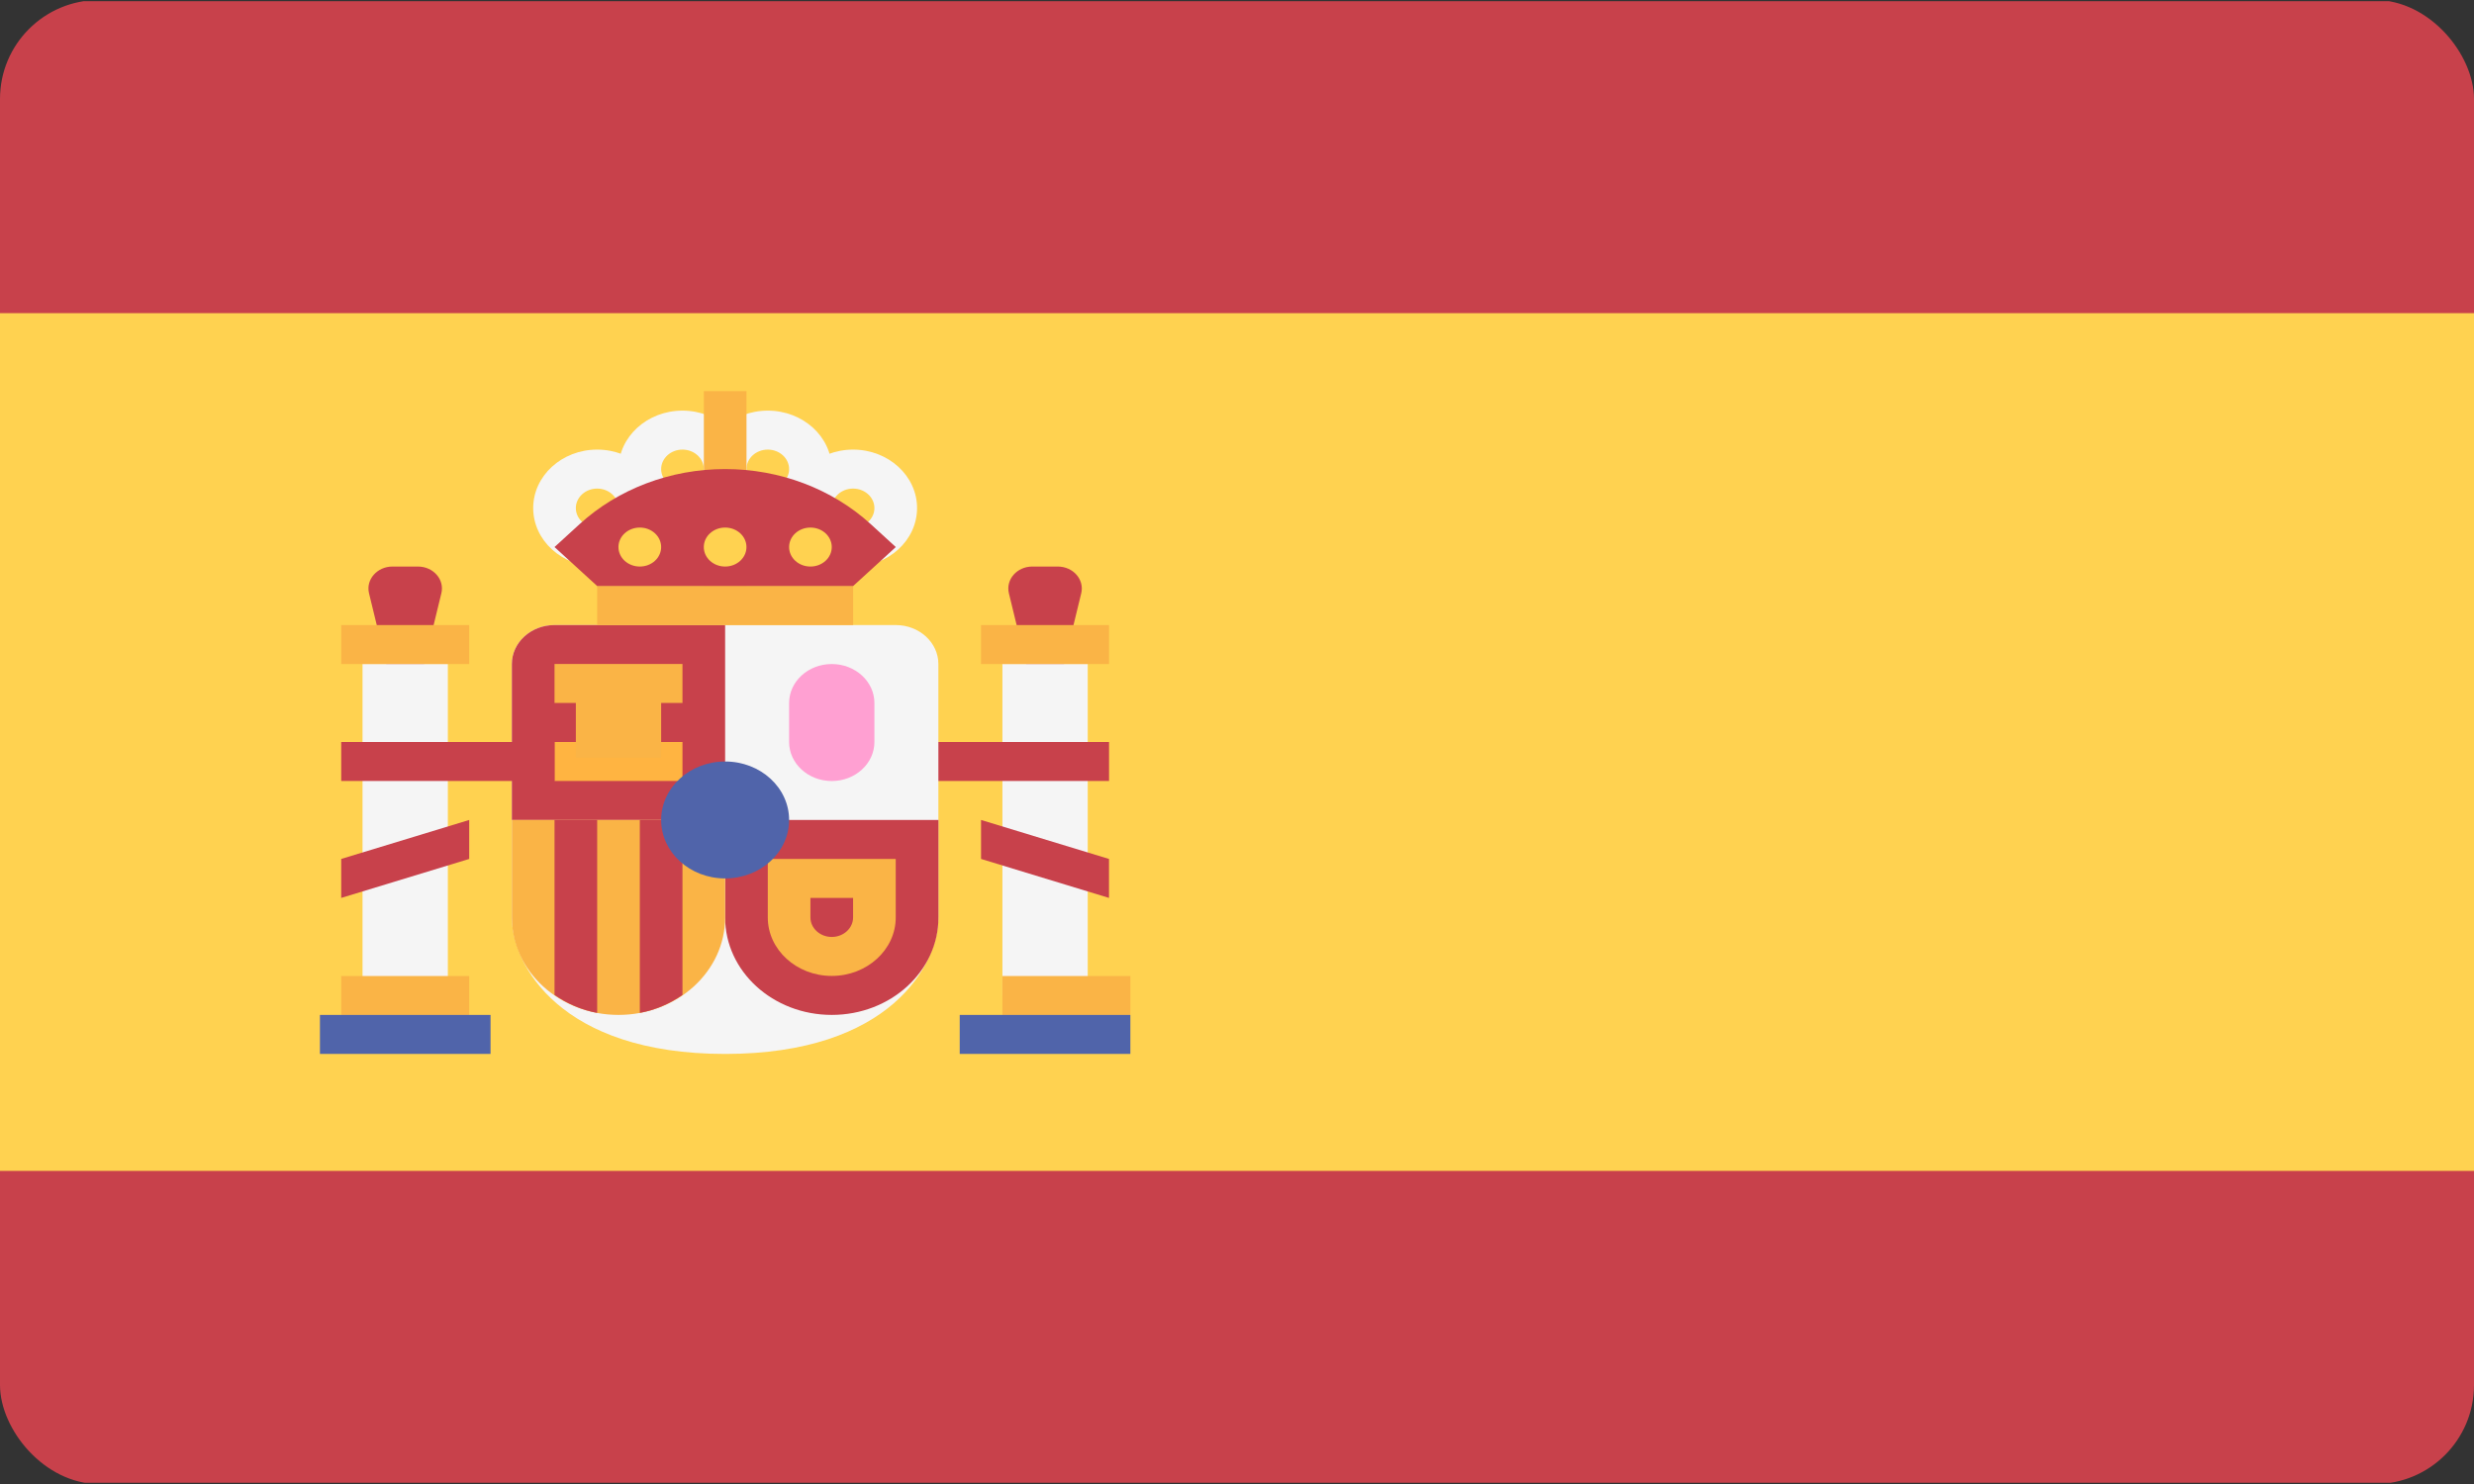 <svg width="50" height="30" viewBox="0 0 50 30" fill="none" xmlns="http://www.w3.org/2000/svg">
<rect x="0" y="0" width="50" height="30" fill="#333333" stroke="none"/>
<g clip-path="url(#clip0_197_10106)">
<path d="M0.862 29.975H49.138C49.614 29.975 50 29.622 50 29.187V0.813C50 0.377 49.614 0.024 49.138 0.024H0.862C0.386 0.025 0 0.377 0 0.813V29.187C0 29.622 0.386 29.975 0.862 29.975Z" fill="#C8414B"/>
<path d="M50 6.33H0V23.67H50V6.33Z" fill="#FFD250"/>
<path d="M21.121 15L21.852 11.993C21.919 11.716 21.688 11.453 21.378 11.453H20.863C20.553 11.453 20.323 11.716 20.39 11.993L21.121 15Z" fill="#C8414B"/>
<path d="M21.983 13.423H20.259V20.122H21.983V13.423Z" fill="#F5F5F5"/>
<path d="M22.413 12.636H19.827V13.424H22.413V12.636Z" fill="#FAB446"/>
<path d="M22.414 15H18.104V15.788H22.414V15Z" fill="#C8414B"/>
<path d="M22.413 18.152L19.827 17.364V16.576L22.413 17.364V18.152Z" fill="#C8414B"/>
<path d="M8.189 15L8.92 11.993C8.988 11.716 8.757 11.453 8.447 11.453H7.932C7.622 11.453 7.391 11.716 7.458 11.993L8.189 15Z" fill="#C8414B"/>
<path d="M11.207 12.636C10.731 12.636 10.345 12.989 10.345 13.424V18.547C10.345 19.505 11.322 21.306 14.655 21.306C17.988 21.306 18.965 19.505 18.965 18.547V13.424C18.965 12.989 18.579 12.636 18.103 12.636H11.207Z" fill="#F5F5F5"/>
<path d="M14.655 16.577H10.345V13.424C10.345 12.989 10.731 12.636 11.207 12.636H14.655V16.577Z" fill="#C8414B"/>
<path d="M14.655 16.576H18.966V18.547C18.966 19.635 18.001 20.517 16.81 20.517C15.62 20.517 14.655 19.635 14.655 18.547V16.576Z" fill="#C8414B"/>
<path d="M10.345 16.576H14.655V18.547C14.655 19.635 13.69 20.517 12.5 20.517C11.31 20.517 10.345 19.635 10.345 18.547V16.576Z" fill="#FAB446"/>
<path d="M13.793 20.114V16.576H12.931V20.477C13.252 20.418 13.542 20.288 13.793 20.114Z" fill="#C8414B"/>
<path d="M12.069 20.477V16.576H11.207V20.114C11.459 20.288 11.748 20.418 12.069 20.477Z" fill="#C8414B"/>
<path d="M13.793 15H11.207V15.788H13.793V15Z" fill="#FFB441"/>
<path d="M13.793 13.423H11.207V14.211H13.793V13.423Z" fill="#FAB446"/>
<path d="M13.362 13.892H11.638V15.319H13.362V13.892Z" fill="#FAB446"/>
<path d="M9.051 13.423H7.327V20.122H9.051V13.423Z" fill="#F5F5F5"/>
<path d="M9.483 19.73H6.896V20.518H9.483V19.73Z" fill="#FAB446"/>
<path d="M9.483 12.636H6.896V13.424H9.483V12.636Z" fill="#FAB446"/>
<path d="M9.914 20.517H6.466V21.305H9.914V20.517Z" fill="#5064AA"/>
<path d="M22.845 19.73H20.259V20.518H22.845V19.73Z" fill="#FAB446"/>
<path d="M22.845 20.517H19.396V21.305H22.845V20.517Z" fill="#5064AA"/>
<path d="M17.242 11.848H12.069V12.636H17.242V11.848Z" fill="#FAB446"/>
<path d="M15.087 9.483H14.225V11.848H15.087V9.483Z" fill="#FFB441"/>
<path d="M13.793 10.665C13.08 10.665 12.5 10.135 12.5 9.483C12.5 8.831 13.08 8.301 13.793 8.301C14.506 8.301 15.086 8.831 15.086 9.483C15.086 10.135 14.506 10.665 13.793 10.665ZM13.793 9.089C13.555 9.089 13.362 9.266 13.362 9.483C13.362 9.7 13.555 9.877 13.793 9.877C14.031 9.877 14.224 9.701 14.224 9.483C14.224 9.266 14.031 9.089 13.793 9.089Z" fill="#F5F5F5"/>
<path d="M15.517 10.665C14.804 10.665 14.224 10.135 14.224 9.483C14.224 8.831 14.804 8.301 15.517 8.301C16.23 8.301 16.81 8.831 16.81 9.483C16.81 10.135 16.23 10.665 15.517 10.665ZM15.517 9.089C15.279 9.089 15.086 9.266 15.086 9.483C15.086 9.7 15.279 9.877 15.517 9.877C15.755 9.877 15.948 9.701 15.948 9.483C15.948 9.266 15.755 9.089 15.517 9.089Z" fill="#F5F5F5"/>
<path d="M17.241 11.453C16.528 11.453 15.948 10.923 15.948 10.271C15.948 9.619 16.528 9.089 17.241 9.089C17.954 9.089 18.534 9.619 18.534 10.271C18.534 10.923 17.954 11.453 17.241 11.453ZM17.241 9.877C17.003 9.877 16.81 10.054 16.81 10.271C16.81 10.489 17.003 10.665 17.241 10.665C17.479 10.665 17.672 10.489 17.672 10.271C17.672 10.054 17.479 9.877 17.241 9.877Z" fill="#F5F5F5"/>
<path d="M12.069 11.453C11.356 11.453 10.776 10.923 10.776 10.271C10.776 9.619 11.356 9.089 12.069 9.089C12.782 9.089 13.362 9.619 13.362 10.271C13.362 10.923 12.782 11.453 12.069 11.453ZM12.069 9.877C11.831 9.877 11.638 10.054 11.638 10.271C11.638 10.489 11.831 10.665 12.069 10.665C12.307 10.665 12.5 10.489 12.5 10.271C12.5 10.054 12.307 9.877 12.069 9.877Z" fill="#F5F5F5"/>
<path d="M17.241 18.152V18.547C17.241 18.764 17.048 18.941 16.81 18.941C16.573 18.941 16.379 18.764 16.379 18.547V18.152H17.241ZM18.103 17.364H15.517V18.547C15.517 19.198 16.097 19.729 16.81 19.729C17.523 19.729 18.103 19.198 18.103 18.547L18.103 17.364Z" fill="#FAB446"/>
<path d="M16.81 15.789C16.334 15.789 15.948 15.435 15.948 15V14.212C15.948 13.777 16.334 13.424 16.81 13.424C17.286 13.424 17.672 13.777 17.672 14.212V15C17.672 15.435 17.286 15.789 16.81 15.789Z" fill="#FFA0D2"/>
<path d="M14.655 17.758C15.37 17.758 15.948 17.229 15.948 16.576C15.948 15.923 15.37 15.394 14.655 15.394C13.941 15.394 13.362 15.923 13.362 16.576C13.362 17.229 13.941 17.758 14.655 17.758Z" fill="#5064AA"/>
<path d="M15.087 7.906H14.225V10.271H15.087V7.906Z" fill="#FAB446"/>
<path d="M12.069 11.847L11.207 11.059L11.712 10.597C12.493 9.883 13.551 9.482 14.655 9.482C15.759 9.482 16.818 9.883 17.599 10.597L18.104 11.059L17.242 11.847H12.069Z" fill="#C8414B"/>
<path d="M14.655 11.453C14.893 11.453 15.086 11.277 15.086 11.059C15.086 10.841 14.893 10.665 14.655 10.665C14.417 10.665 14.224 10.841 14.224 11.059C14.224 11.277 14.417 11.453 14.655 11.453Z" fill="#FFD250"/>
<path d="M12.931 11.453C13.169 11.453 13.362 11.277 13.362 11.059C13.362 10.841 13.169 10.665 12.931 10.665C12.693 10.665 12.499 10.841 12.499 11.059C12.499 11.277 12.693 11.453 12.931 11.453Z" fill="#FFD250"/>
<path d="M16.379 11.453C16.617 11.453 16.81 11.277 16.81 11.059C16.81 10.841 16.617 10.665 16.379 10.665C16.141 10.665 15.948 10.841 15.948 11.059C15.948 11.277 16.141 11.453 16.379 11.453Z" fill="#FFD250"/>
<path d="M11.207 15H6.896V15.788H11.207V15Z" fill="#C8414B"/>
<path d="M6.896 18.152L9.483 17.364V16.576L6.896 17.364V18.152Z" fill="#C8414B"/>
</g>
<defs>
<clipPath id="clip0_197_10106">
<rect width="50" height="30" rx="2" fill="white"/>
</clipPath>
</defs>
</svg>
